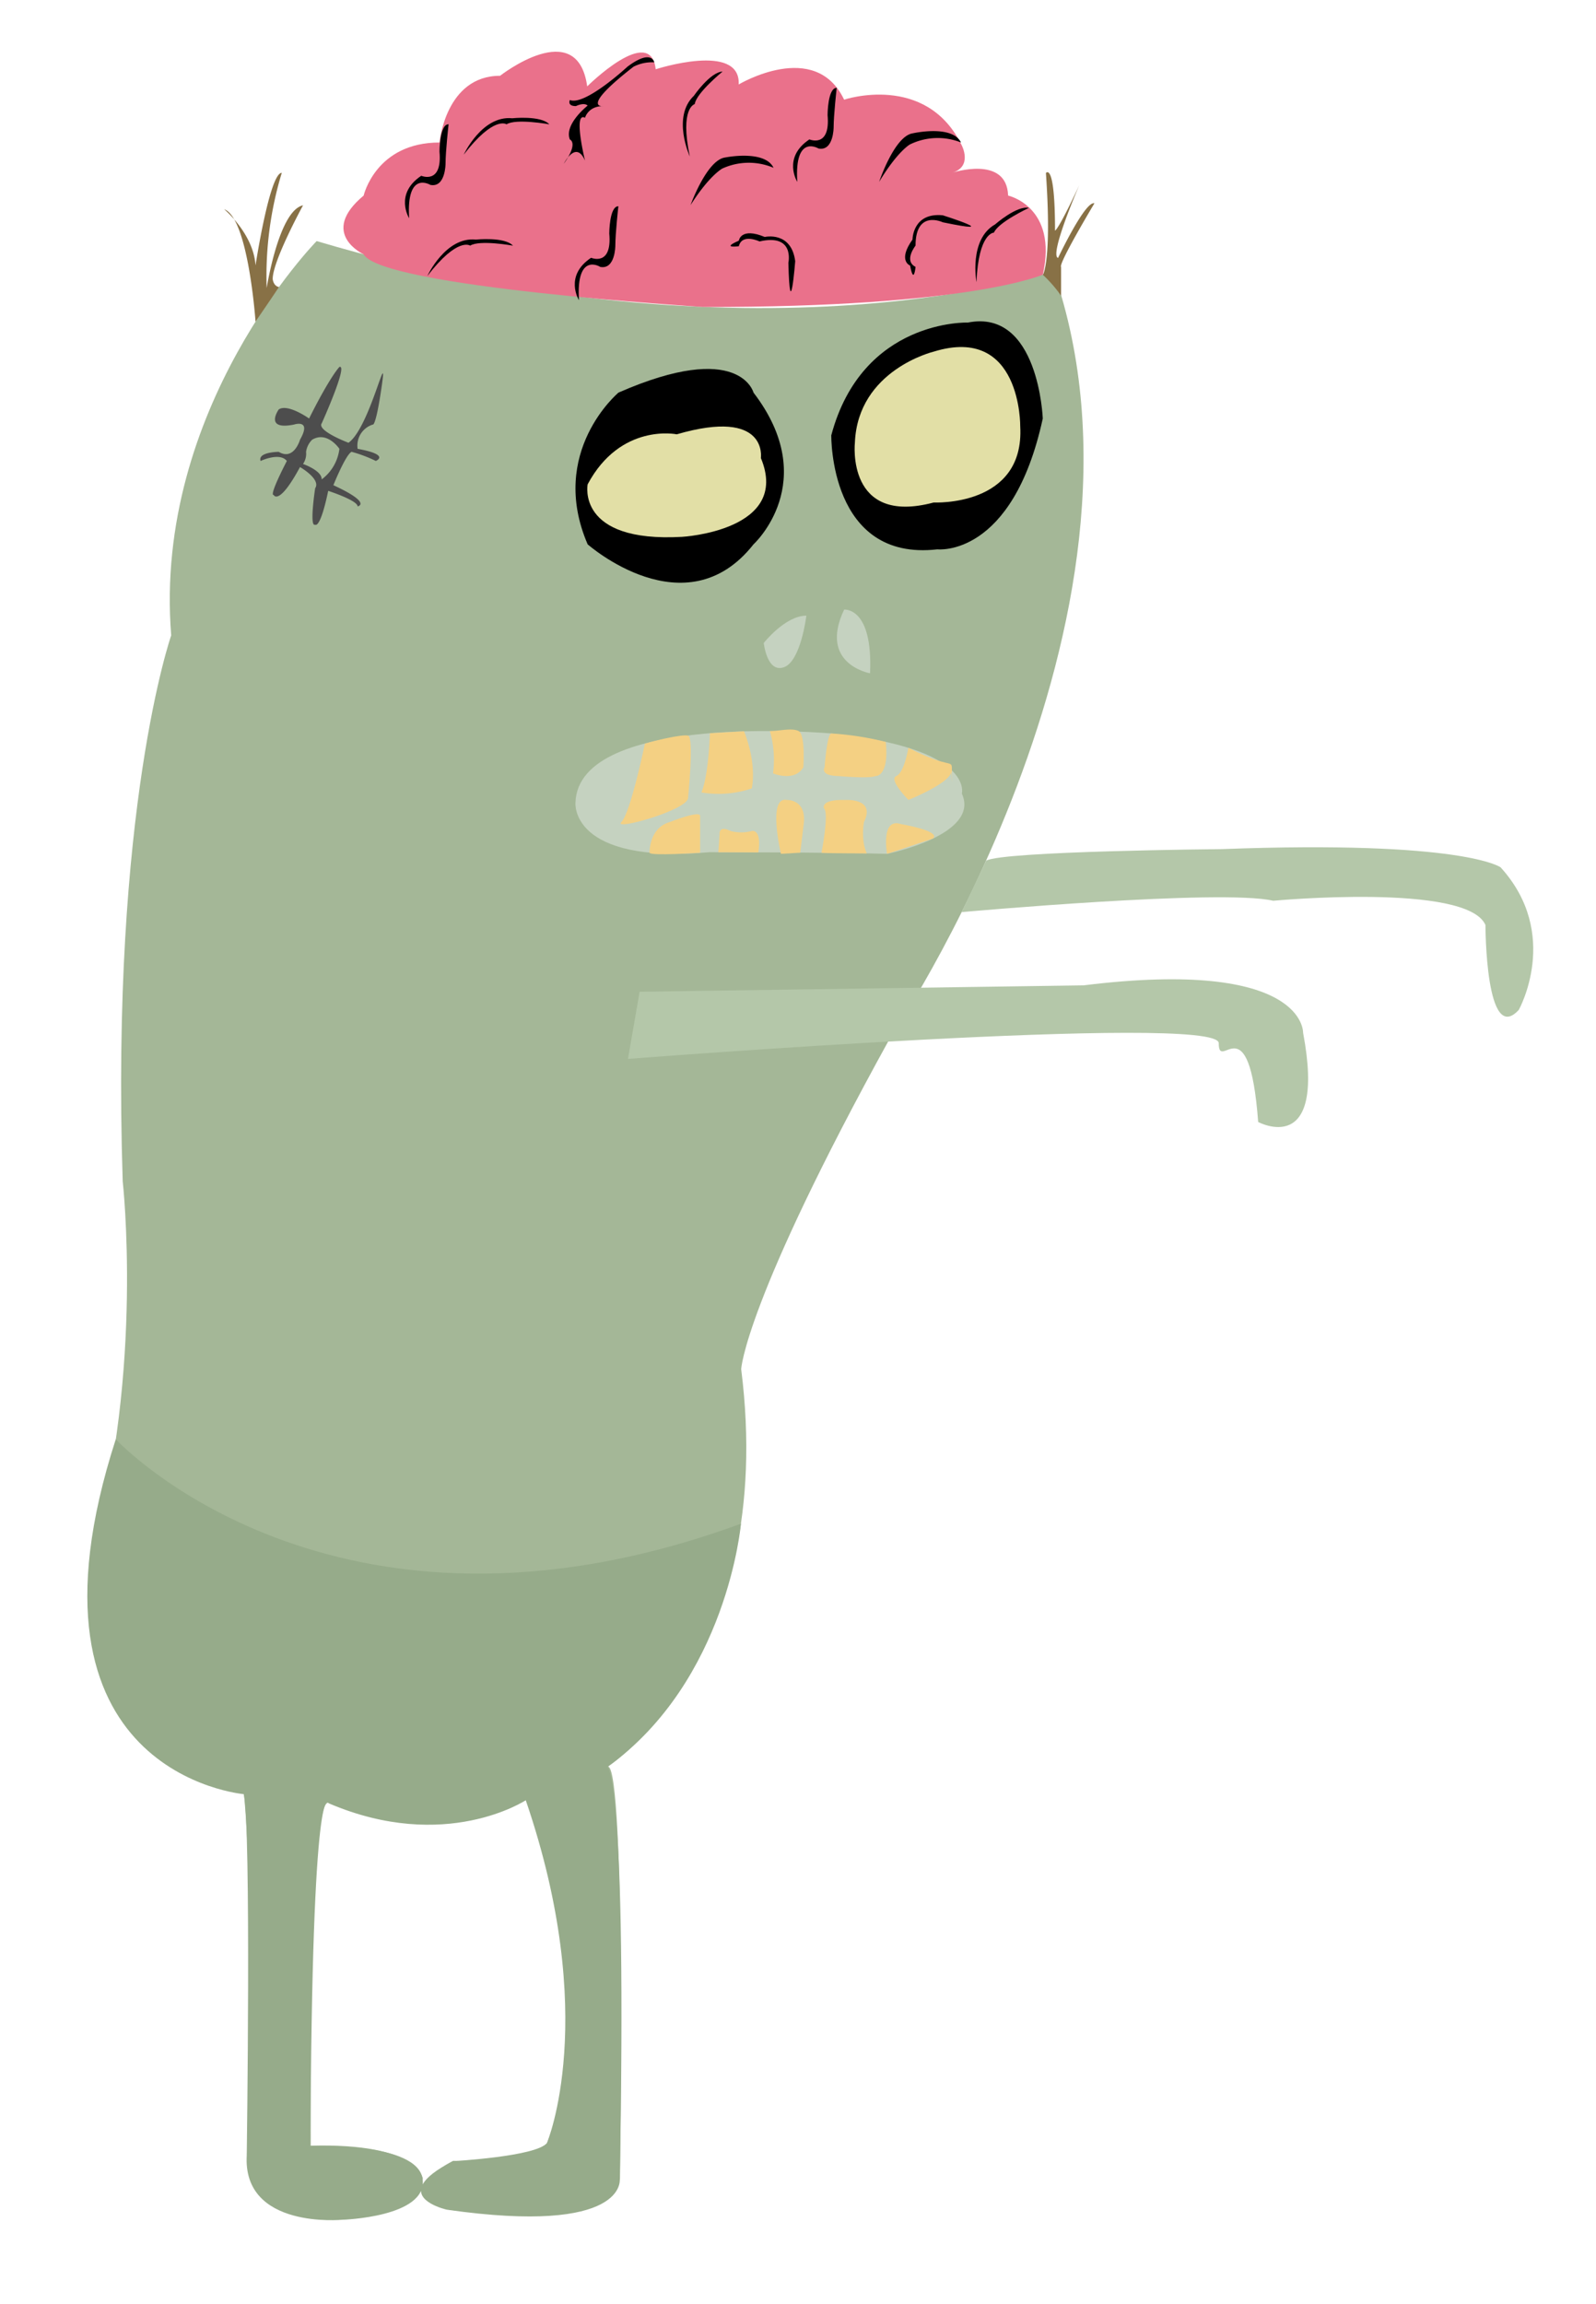 <svg id="Layer_1" data-name="Layer 1" xmlns="http://www.w3.org/2000/svg" width="395" height="570" viewBox="0 0 395 570"><defs><style>.cls-1{fill:#a4b797;}.cls-2{fill:#b4c7a9;}.cls-3{fill:#e2dfa6;}.cls-4{fill:#c5d2c0;}.cls-5{fill:#f4d083;}.cls-6{fill:#4d4d4d;}.cls-7{fill:#887146;}.cls-8{fill:#ea718b;}.cls-9{fill:#96ab8a;}</style></defs><path class="cls-1" d="M78.37,59.65s-40.52,41.27-36,97.56c0,0-15,42.77-12,135.08,0,0,5.25,46.52-7.51,91.55,0,0-4.5,38.27,37.52,60,0,0,3,27.76.75,89.3,0,0,18,31.52,43.53,6,0,0-.75-9-27.77-8.25,0,0-.75-87,4.51-84.8,0,0,24.76,10.5,48.78-.75,0,0,19.51,48,5.25,84.8,0,0,3.75,5.25-23.27,4.5,0,0-15,7.5-1.5,12,0,0,39,6,42.78-7.51,0,0,1.5-102.06-3-102.06,0,0,42-27,33-98.31,0,0,.75-16.51,36.77-81.79,0,0,70.54-103.57,40.52-189.87C260.73,67.15,187.19,91.92,78.37,59.65Z"/><path class="cls-2" d="M155.42,262s146.21-11.4,146.21-3.9,7.51-10.51,9.76,19.51c0,0,17,9.15,11.12-22.07,0,0,.75-18.55-54.34-11.74L158.3,245.38"/><path class="cls-2" d="M238,225.68s64.35-5.81,77.11-2.81c0,0,48-4.5,52.53,6,0,0,0,30,8.25,21,0,0,10.51-18.76-4.5-35.27,0,0-9-6.76-69-4.51,0,0-54.38.48-58.33,2.87"/><path d="M145.44,134.68s24.21,21.38,41.05,0c0,0,16.93-15.44,0-37.54,0,0-3.37-13.17-33.42,0C153.07,97.14,135.58,111.78,145.44,134.68Z"/><path class="cls-3" d="M145.44,119.83s-2.9,14.49,23.36,13c0,0,27-1.5,19.51-19.51,0,0,1.87-12.46-20.82-5.86C167.49,107.45,153.59,104.59,145.44,119.83Z"/><path d="M232,135.92s18.57,2.15,26.08-32.37c0,0-1-27.21-18.53-23.74,0,0-26.13-.93-33.82,27.92C205.76,107.73,205.2,139,232,135.92Z"/><path class="cls-3" d="M231.09,87s-18.76,4.5-19.51,22.51c0,0-2.25,20.63,19.51,14.82,0,0,22.55,1.14,21.41-18.85C252.5,105.52,252.85,80.29,231.09,87Z"/><path class="cls-4" d="M142.42,198.64s-1.38,15.22,33.14,12.22c0,0,29.42,0,44,.4,0,0,23.18-4.66,18.49-14.91,0,0,3.19-11.23-32.27-14.87C205.76,181.48,143.06,175.9,142.42,198.64Z"/><path class="cls-5" d="M159.61,184s-3.56,17.15-5.82,19.4,16.51-3,16.51-6c0,0,1.5-15,0-15.39S161.68,183.32,159.61,184Z"/><path class="cls-5" d="M175.7,181.42s-.3,10.36-2.1,14.65a25.59,25.59,0,0,0,12.46-1s1.4-5.77-1.92-14.14Z"/><path class="cls-5" d="M190.54,180.88a25.58,25.58,0,0,1,.78,10.47s5.25,2.25,7.5-1.5c0,0,.58-8.19-1.21-9S192.76,180.91,190.54,180.88Z"/><path class="cls-5" d="M205.76,181.48s-.94-.63-1.69,8.37c0,0-1.28,2.09,3.49,2.17,0,0,7.45.67,9.11,0,0,0,3.44.27,2.55-8.45A73.38,73.38,0,0,0,205.76,181.48Z"/><path class="cls-5" d="M235.45,190.52c.61,2.92-10.63,7.4-10.63,7.4s-5-5.07-3-5.9,3-7,3-7c10.77,5.56,10.77,2.56,10.77,5.56v3"/><path class="cls-5" d="M160.76,211s-.21-6.11,5-7.61c0,0,7.51-3,7.51-1.5V211S161,211.82,160.76,211Z"/><path class="cls-5" d="M177.79,210.87l.3-4.47s-.28-2.29,2.72-.79a10.2,10.2,0,0,0,5.25,0s2.5-.67,1.63,5.29C187.69,210.9,183,210.87,177.79,210.87Z"/><path class="cls-5" d="M193.28,211.26s-3.4-14.28,1.44-13.34c0,0,5-.22,4.19,6l-.86,7.06Z"/><path class="cls-5" d="M203.31,211s1.95-9.88.61-11c0,0-1-2.26,5.23-2.07,0,0,7.68-.56,4.68,5.44,0,0-.86,4.33.69,7.79C214.52,211.15,204.81,211.16,203.31,211Z"/><path class="cls-5" d="M219.54,211.26s-1.64-9.06,3.45-7.36c0,0,10,1.68,7.92,3.57C230.91,207.47,220.74,210.9,219.54,211.26Z"/><path class="cls-4" d="M199.57,152.33s-1.35,11.26-5.55,12.76-5-6-5-6S194.32,152.33,199.57,152.33Z"/><path class="cls-4" d="M208.92,150.83s7.16-.75,6.41,15.76C215.33,166.59,202.51,164.34,208.92,150.83Z"/><path class="cls-6" d="M64.49,114.06s4.75-2.26,6.5,0c0,0-4.5,8.58-3.25,8.41,0,0,1.25,2.84,6.51-6.91,0,0,5.25,3,3.75,5.25,0,0-1.5,9.76,0,9,0,0,1.21,1.29,3.23-8.36,0,0,7.28,2.35,7.28,3.85,0,0,3.75-.75-6-5.25,0,0,3-7.5,4.5-8.26a33.57,33.57,0,0,1,6,2.26s3.75-1.5-4.5-3a5.44,5.44,0,0,1,3.75-6s.75.75,2.25-9.76-3,10.51-8.26,14.26c0,0-8-3-6.6-4.86,0,0,6.6-14.65,4.35-13.9,0,0-2.25,2.25-7.5,12.76,0,0-5.25-3.75-7.51-2.25,0,0-3.75,5.25,3.76,3.75,0,0,4.5-1.5,1.5,3.75,0,0-1.5,5.26-5.26,3C69,111.8,63.74,111.8,64.49,114.06Z"/><path class="cls-1" d="M77.25,108.8a5.24,5.24,0,0,0-1.5,3,4.52,4.52,0,0,1-.75,3s4.72,1.63,4.61,3.82A11.11,11.11,0,0,0,84,111.05S81,106.55,77.25,108.8Z"/><path class="cls-7" d="M63.24,79.59S61.49,54,55.49,51.77c0,0,7.25,6.06,7.75,13.91,0,0,3.5-22.92,6.5-22.92A87.65,87.65,0,0,0,66,71.28s3-19.19,9-20.48c0,0-7.51,13.73-7.51,18.23,0,0,.13,1.72,1.57,2Z"/><path class="cls-7" d="M258.11,68s2.25-3.42.75-25.19c0,0,2.25-3,2.25,14.26,0,0,.75,0,6-11.25,0,0-7.5,17.26-5.25,18,0,0,6.75-14.26,9-13.51,0,0-9,15-8.25,15.76l0,7.1A32.61,32.61,0,0,0,258.11,68Z"/><path class="cls-8" d="M90,62.92s-11.25-5.15,0-14.53c0,0,3-13.13,18.77-13.13,0,0,1.5-16.51,15-16.51,0,0,19.11-15,21.56,2.62,0,0,15.69-15.59,16.95-4.23,0,0,21.07-6.84,20.54,3.76,0,0,18.93-11.33,26.09,3.76,0,0,20.29-6.79,29.11,11.29,0,0,2.82,5.31-2.44,6.81,0,0,13.58-4.5,13.92,5.63,0,0,12.35,2.71,8.6,19.56,0,0-18.11,8.14-84.1,8C174,75.93,94.51,71.07,90,62.92Z"/><path d="M101.26,54s-3.75-6,3-10.51c0,0,5.26,2.26,4.51-6,0,0,0-6.75,2.25-6.75,0,0-.75,6.75-.75,9.75,0,0,0,6-3.75,5.26C106.52,45.77,100.51,42,101.26,54Z"/><path d="M197.32,45s-3.75-6,3-10.51c0,0,5.25,2.25,4.5-6,0,0,0-6.76,2.26-6.76,0,0-.76,6.76-.76,9.76,0,0,0,6-3.75,5.25C202.57,36.76,196.57,33,197.32,45Z"/><path d="M143.29,74.28s-3.75-6,3-10.5c0,0,5.25,2.25,4.5-6,0,0,0-6.75,2.25-6.75,0,0-.75,6.75-.75,9.75,0,0,0,6-3.75,5.26C148.54,66,142.54,62.28,143.29,74.28Z"/><path d="M114.77,38.26s4.5-9.75,12-9c0,0,7.11-.75,9.18,1.5,0,0-8.25-1.5-10.59,0C125.37,30.76,122.28,28.51,114.77,38.26Z"/><path d="M105.77,68.28s4.5-9.76,12-9c0,0,7.11-.75,9.19,1.5,0,0-8.26-1.5-10.6,0C116.36,60.77,113.27,58.52,105.77,68.28Z"/><path d="M241.67,69.81s-1.95-10.57,4.61-14.29c0,0,5.37-4.72,8.36-4.08,0,0-7.61,3.55-8.65,6.12C246,57.56,242.17,57.51,241.67,69.81Z"/><path d="M170.72,38.71s-4.48-9.76,1-15c0,0,4.05-5.89,7.11-6,0,0-6.51,5.3-6.89,8.05C171.91,25.78,168.19,26.67,170.72,38.71Z"/><path d="M217.58,45s3.75-11.26,8.26-12c0,0,9.75-2.25,12,2.25a15.65,15.65,0,0,0-12.66.5S222.08,37.51,217.58,45Z"/><path d="M170.9,50.76s4-11.16,8.55-11.79c0,0,9.81-2,12,2.55a15.7,15.7,0,0,0-12.68.18S175.59,43.37,170.9,50.76Z"/><path d="M225.84,59.27s0-6.75,7.5-6c0,0,15.76,5,0,1.73,0,0-6.75-3.23-6.75,5.77,0,0-3,3.76,0,5.26,0,0-.42,4.62-1.34-.32C225.25,65.71,222.08,64.53,225.84,59.27Z"/><path d="M189.27,58.63s6.58-1.52,7.54,6c0,0-1.3,16.48-1.69.39,0,0,1.63-7.3-7.14-5.28,0,0-4.34-2.08-5.12,1.18,0,0-4.6.63,0-1.37C182.86,59.51,183.31,56.16,189.27,58.63Z"/><path d="M139.54,40.51s3-6,5.25-.75c0,0-3-12.24,0-10.62,0,0,.75-2.89,4.5-2.89,0,0-6,.75,7.51-9.75a10.14,10.14,0,0,1,5.12-1.08s-.62-3.42-6.63,1.08c0,0-10.5,9.75-14.25,8.25,0,0-.75,1.5,1.5,1.5,0,0,2-1,2.9-.12,0,0-5.9,4.63-4.4,8.38C141,34.51,143.29,35.26,139.54,40.51Z"/><path class="cls-9" d="M28.65,356.11S82.39,414,183.38,377c0,0-3.32,38.77-33,60.16,0,0,4.87,2.63,3,102.06,0,0,1.87,13.88-42.78,7.51,0,0-8.65-1.9-5.85-6.49.93-1.53,3.13-3.36,7.35-5.52,0,0,20.64-1.13,23.27-4.5,0,0,13.13-31.15-5.25-84.8,0,0-19.89,13.13-48.78.75,0,0-4.13-9.38-4.51,84.8,0,0,26.64-1.13,27.77,8.25s-19.87,10-19.87,10-24.78,2.42-23.66-16c0,0,1.13-81.42-.75-89.3C60.36,443.88,1.82,439.07,28.65,356.11Z"/></svg>

